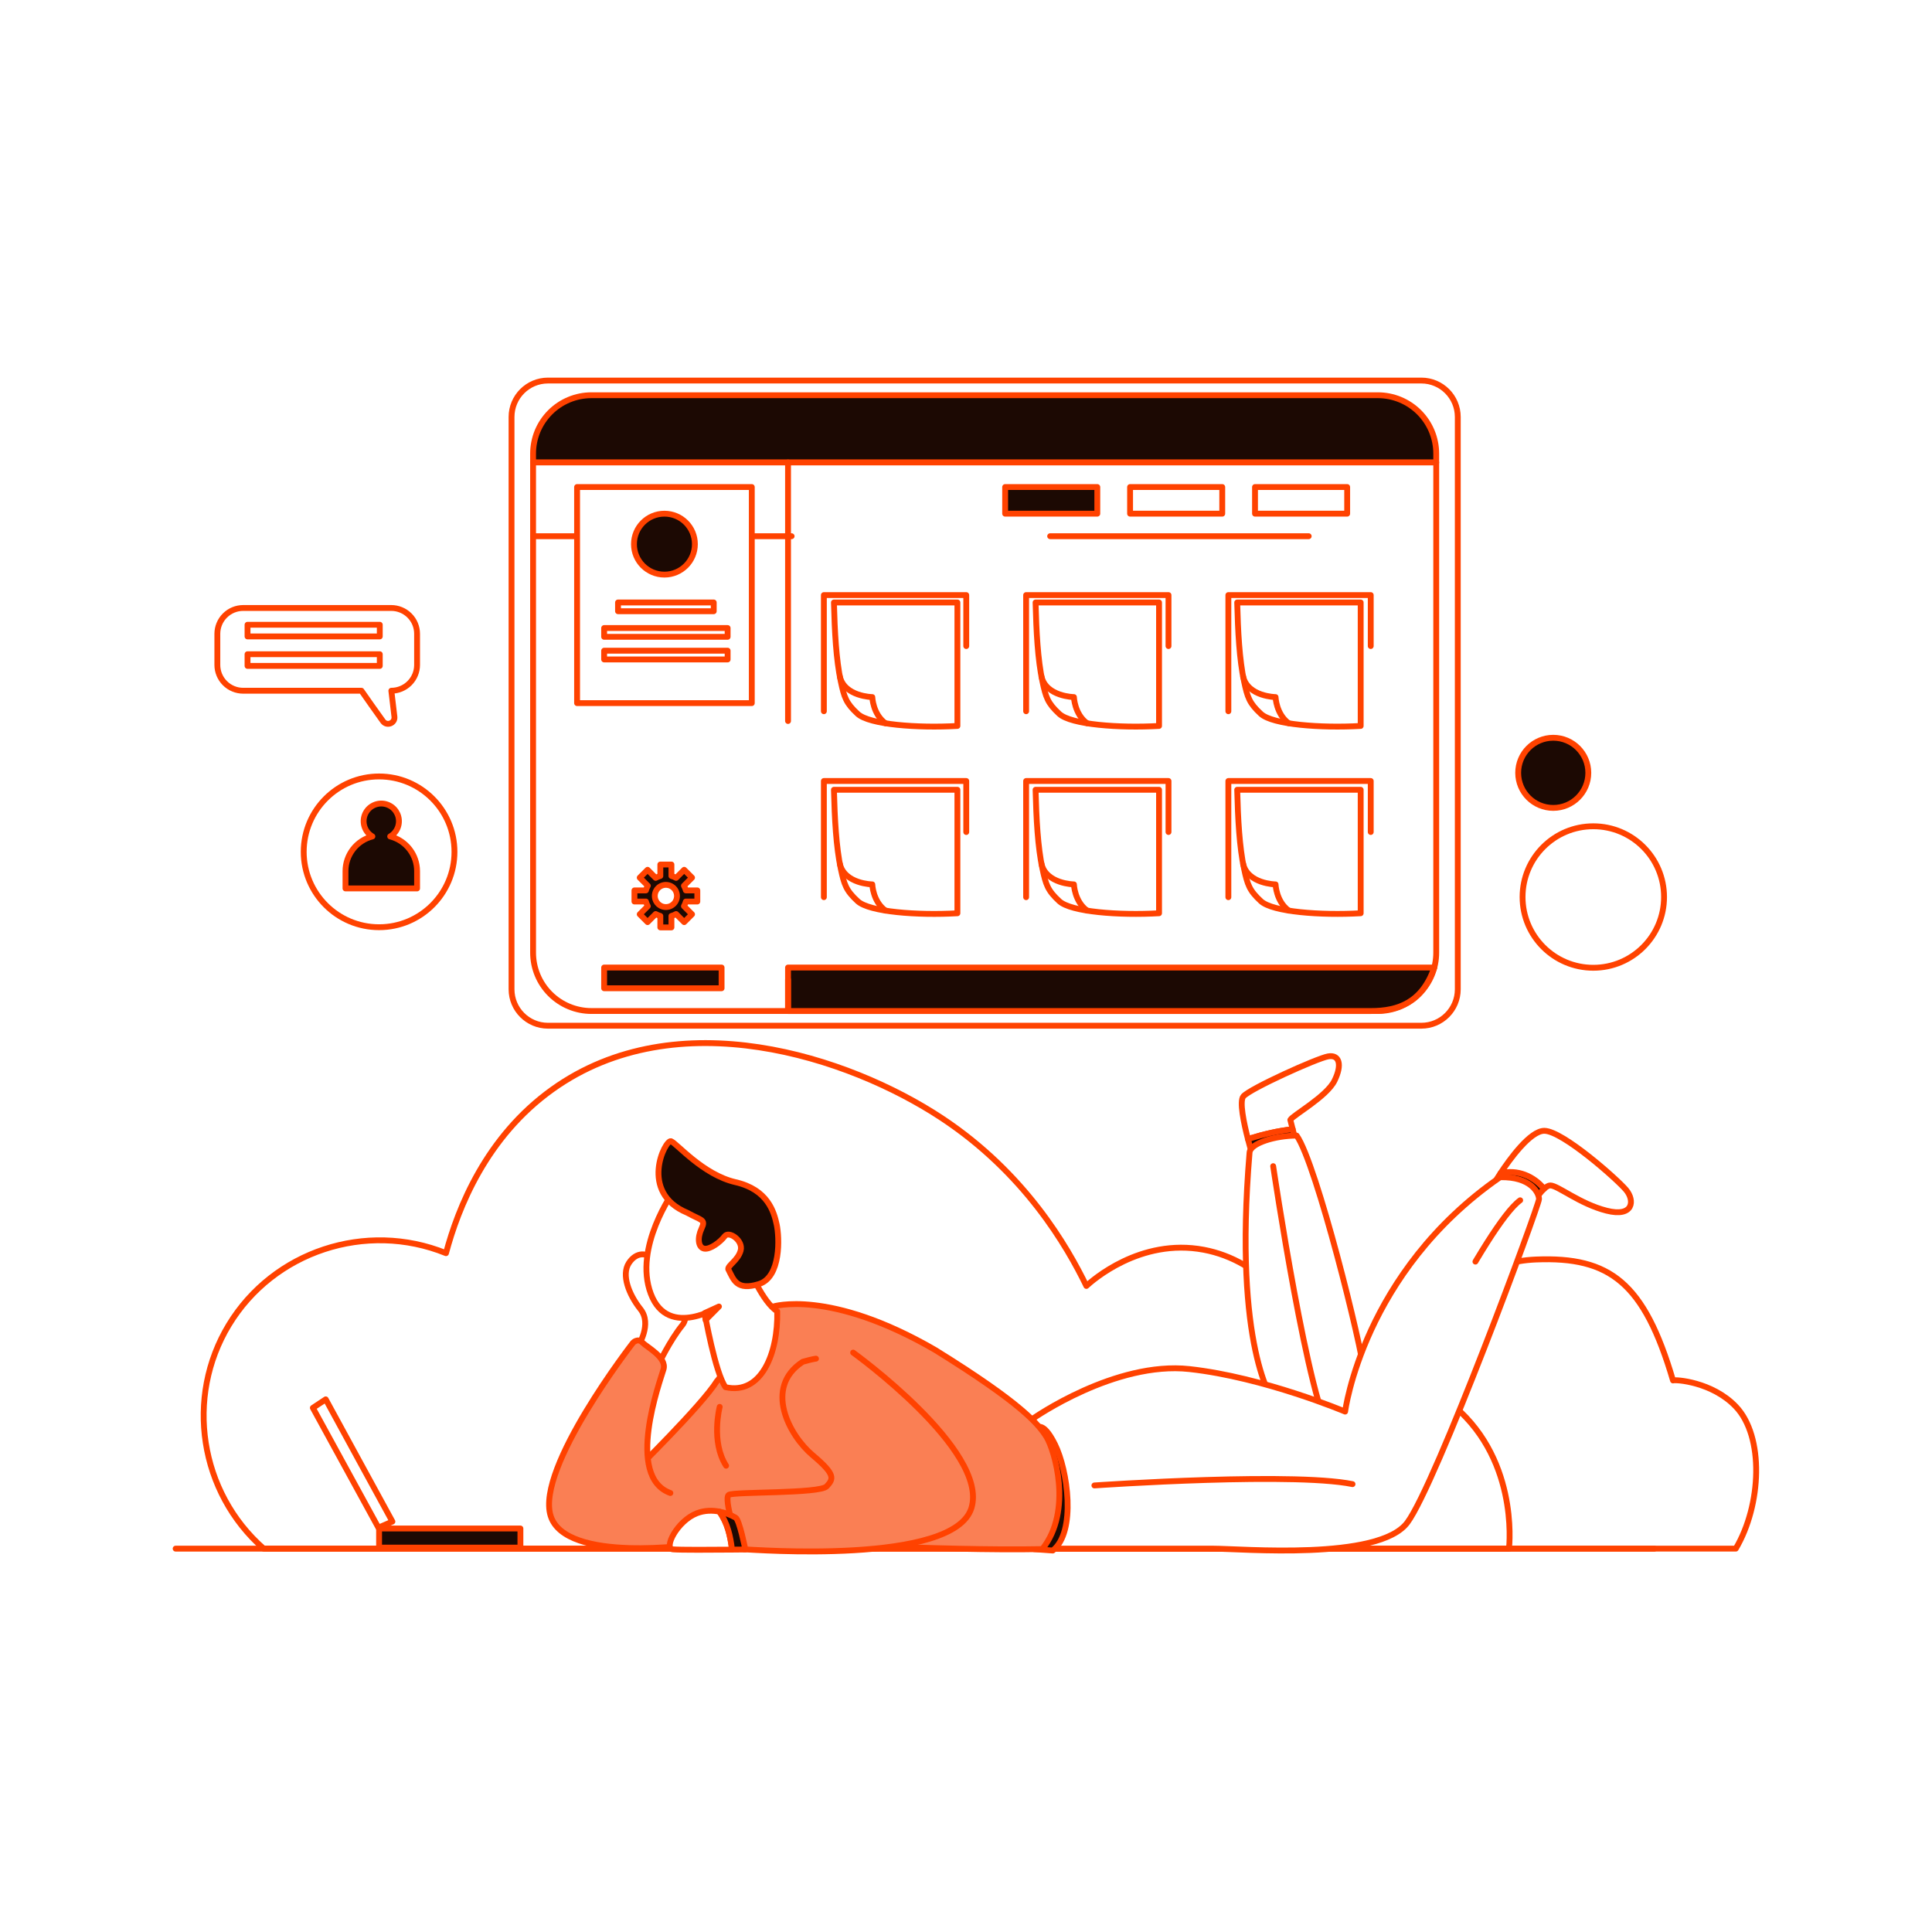 <svg xmlns="http://www.w3.org/2000/svg" width="100" height="100" viewBox="0 0 165 130" fill="none">
    <g filter="url(#filter0_d_867_870)">
        <path d="M100.797 112.51C99.345 109.12 102.135 102.749 105.709 100.068C110.126 96.755 118.061 99.433 118.73 99.85C118.983 99.264 122.998 90.397 131.173 90.066C137.498 89.81 140.419 92.038 142.882 100.396C143.091 100.304 146.231 100.506 148.252 102.631C150.676 105.18 150.448 111.025 148.243 114.758H103.361C101.766 114.201 101.102 113.223 100.797 112.51Z" stroke="#FF4200" stroke-width="0.5" stroke-linecap="round" stroke-linejoin="round"/>
        <path d="M123.683 102.179C118.707 98.36 112.977 99.605 112.197 99.788C111.504 94.401 107.645 90.148 102.81 89.235C97.37 88.207 93.253 91.889 92.781 92.325C91.151 88.959 87.523 82.672 80.42 77.982C72.472 72.734 57.817 67.93 47.185 75.533C41.504 79.595 39.121 85.664 38.089 89.526C31.251 86.753 23.348 89.376 19.548 95.648C15.794 101.844 17.043 109.951 22.521 114.759H128.873C128.918 114.375 129.676 106.777 123.683 102.179Z" fill="white" stroke="#FF4200" stroke-width="0.5" stroke-linecap="round" stroke-linejoin="round"/>
        <path d="M121.389 15H46.797C45.079 15 43.687 16.393 43.687 18.111V66.989C43.687 68.707 45.079 70.1 46.797 70.1H121.389C123.107 70.1 124.5 68.707 124.5 66.989V18.111C124.5 16.393 123.107 15 121.389 15Z" fill="white" stroke="#FF4200" stroke-width="0.5" stroke-linecap="round" stroke-linejoin="round"/>
        <path d="M122.659 21.239C122.659 19.917 122.134 18.649 121.199 17.714C120.264 16.779 118.996 16.254 117.674 16.254H50.512C49.19 16.254 47.922 16.779 46.987 17.714C46.052 18.649 45.527 19.917 45.527 21.239V21.996H122.659V21.239Z" fill="#1C0903" stroke="#FF4200" stroke-width="0.5" stroke-linecap="round" stroke-linejoin="round"/>
        <path d="M45.527 21.996V63.859C45.527 65.181 46.052 66.45 46.987 67.384C47.922 68.319 49.19 68.844 50.512 68.844H117.674C118.996 68.844 120.264 68.319 121.199 67.384C122.134 66.45 122.659 65.181 122.659 63.859V21.996H45.527Z" fill="white" stroke="#FF4200" stroke-width="0.5" stroke-linecap="round" stroke-linejoin="round"/>
        <path d="M45.527 28.294H122.659" stroke="#FF4200" stroke-width="0.5" stroke-linecap="round" stroke-linejoin="round" stroke-dasharray="22.08 22.08"/>
        <path d="M93.714 24.095H85.843V26.369H93.714V24.095Z" fill="#1C0903" stroke="#FF4200" stroke-width="0.5" stroke-linecap="round" stroke-linejoin="round"/>
        <path d="M104.385 24.095H96.513V26.369H104.385V24.095Z" fill="white" stroke="#FF4200" stroke-width="0.5" stroke-linecap="round" stroke-linejoin="round"/>
        <path d="M115.054 24.095H107.183V26.369H115.054V24.095Z" fill="white" stroke="#FF4200" stroke-width="0.5" stroke-linecap="round" stroke-linejoin="round"/>
        <path d="M64.206 24.095H49.285V42.549H64.206V24.095Z" fill="white" stroke="#FF4200" stroke-width="0.5" stroke-linecap="round" stroke-linejoin="round"/>
        <path d="M60.956 33.953H52.782V34.701H60.956V33.953Z" fill="white" stroke="#FF4200" stroke-width="0.5" stroke-linecap="round" stroke-linejoin="round"/>
        <path d="M62.142 36.137H51.596V36.886H62.142V36.137Z" fill="white" stroke="#FF4200" stroke-width="0.5" stroke-linecap="round" stroke-linejoin="round"/>
        <path d="M62.142 38.071H51.596V38.82H62.142V38.071Z" fill="white" stroke="#FF4200" stroke-width="0.5" stroke-linecap="round" stroke-linejoin="round"/>
        <path d="M56.745 31.574C58.182 31.574 59.347 30.409 59.347 28.972C59.347 27.535 58.182 26.37 56.745 26.37C55.308 26.37 54.143 27.535 54.143 28.972C54.143 30.409 55.308 31.574 56.745 31.574Z" fill="#1C0903" stroke="#FF4200" stroke-width="0.5" stroke-linecap="round" stroke-linejoin="round"/>
        <path d="M61.626 65.131H51.596V66.9H61.626V65.131Z" fill="#1C0903" stroke="#FF4200" stroke-width="0.5" stroke-linecap="round" stroke-linejoin="round"/>
        <path d="M117.066 68.845H67.301V65.131H122.496C121.476 68.092 119.446 68.85 117.066 68.845Z" fill="#1C0903" stroke="#FF4200" stroke-width="0.5" stroke-linecap="round" stroke-linejoin="round"/>
        <path d="M67.301 21.996V68.844" stroke="#FF4200" stroke-width="0.5" stroke-linecap="round" stroke-linejoin="round" stroke-dasharray="22.08 22.08"/>
        <path d="M82.522 33.322H70.362V45.42H82.522V33.322Z" stroke="#FF4200" stroke-width="0.5" stroke-linecap="round" stroke-linejoin="round" stroke-dasharray="22.08 22.08"/>
        <path d="M99.794 33.322H87.635V45.42H99.794V33.322Z" stroke="#FF4200" stroke-width="0.5" stroke-linecap="round" stroke-linejoin="round" stroke-dasharray="22.08 22.08"/>
        <path d="M117.066 33.322H104.907V45.42H117.066V33.322Z" stroke="#FF4200" stroke-width="0.5" stroke-linecap="round" stroke-linejoin="round" stroke-dasharray="22.08 22.08"/>
        <path d="M82.522 49.201H70.362V61.299H82.522V49.201Z" stroke="#FF4200" stroke-width="0.5" stroke-linecap="round" stroke-linejoin="round" stroke-dasharray="22.08 22.08"/>
        <path d="M99.794 49.201H87.635V61.299H99.794V49.201Z" stroke="#FF4200" stroke-width="0.5" stroke-linecap="round" stroke-linejoin="round" stroke-dasharray="22.08 22.08"/>
        <path d="M117.066 49.201H104.907V61.299H117.066V49.201Z" stroke="#FF4200" stroke-width="0.5" stroke-linecap="round" stroke-linejoin="round" stroke-dasharray="22.08 22.08"/>
        <path d="M81.766 44.498C78.362 44.692 74.247 44.388 73.249 43.468C72.251 42.549 72.097 42.046 71.808 40.7C71.407 38.822 71.285 36.44 71.221 33.953H81.766V44.498Z" fill="white" stroke="#FF4200" stroke-width="0.5" stroke-linecap="round" stroke-linejoin="round"/>
        <path d="M71.726 40.285C72.137 42 74.497 42.033 74.497 42.033C74.497 42.033 74.545 43.49 75.626 44.273M98.987 44.498C95.583 44.692 91.468 44.388 90.469 43.468C89.471 42.549 89.317 42.046 89.029 40.7C88.627 38.822 88.505 36.44 88.442 33.953H98.987V44.498Z" fill="white"/>
        <path d="M71.726 40.285C72.137 42 74.497 42.033 74.497 42.033C74.497 42.033 74.545 43.49 75.626 44.273M98.987 44.498C95.583 44.692 91.468 44.388 90.469 43.468C89.471 42.549 89.317 42.046 89.029 40.7C88.627 38.822 88.505 36.44 88.442 33.953H98.987V44.498Z" stroke="#FF4200" stroke-width="0.5" stroke-linecap="round" stroke-linejoin="round"/>
        <path d="M88.946 40.285C89.357 42 91.717 42.033 91.717 42.033C91.717 42.033 91.765 43.49 92.846 44.273M116.207 44.498C112.803 44.692 108.688 44.388 107.689 43.468C106.691 42.549 106.537 42.046 106.249 40.7C105.847 38.822 105.725 36.44 105.662 33.953H116.207V44.498Z" fill="white"/>
        <path d="M88.946 40.285C89.357 42 91.717 42.033 91.717 42.033C91.717 42.033 91.765 43.49 92.846 44.273M116.207 44.498C112.803 44.692 108.688 44.388 107.689 43.468C106.691 42.549 106.537 42.046 106.249 40.7C105.847 38.822 105.725 36.44 105.662 33.953H116.207V44.498Z" stroke="#FF4200" stroke-width="0.5" stroke-linecap="round" stroke-linejoin="round"/>
        <path d="M106.167 40.286C106.578 42.001 108.938 42.034 108.938 42.034C108.938 42.034 108.986 43.491 110.067 44.273M81.766 60.496C78.362 60.69 74.247 60.385 73.249 59.466C72.251 58.547 72.097 58.044 71.808 56.697C71.407 54.82 71.285 52.438 71.221 49.95H81.766V60.496Z" fill="white"/>
        <path d="M106.167 40.286C106.578 42.001 108.938 42.034 108.938 42.034C108.938 42.034 108.986 43.491 110.067 44.273M81.766 60.496C78.362 60.69 74.247 60.385 73.249 59.466C72.251 58.547 72.097 58.044 71.808 56.697C71.407 54.82 71.285 52.438 71.221 49.95H81.766V60.496Z" stroke="#FF4200" stroke-width="0.5" stroke-linecap="round" stroke-linejoin="round"/>
        <path d="M71.726 56.282C72.137 57.997 74.497 58.03 74.497 58.03C74.497 58.03 74.545 59.487 75.626 60.27M98.987 60.495C95.583 60.689 91.468 60.385 90.469 59.466C89.471 58.546 89.317 58.043 89.029 56.697C88.627 54.819 88.505 52.437 88.442 49.95H98.987V60.495Z" fill="white"/>
        <path d="M71.726 56.282C72.137 57.997 74.497 58.03 74.497 58.03C74.497 58.03 74.545 59.487 75.626 60.27M98.987 60.495C95.583 60.689 91.468 60.385 90.469 59.466C89.471 58.546 89.317 58.043 89.029 56.697C88.627 54.819 88.505 52.437 88.442 49.95H98.987V60.495Z" stroke="#FF4200" stroke-width="0.5" stroke-linecap="round" stroke-linejoin="round"/>
        <path d="M88.946 56.282C89.357 57.997 91.717 58.03 91.717 58.03C91.717 58.03 91.765 59.487 92.846 60.27M116.207 60.495C112.803 60.689 108.688 60.385 107.689 59.466C106.691 58.546 106.537 58.043 106.249 56.697C105.847 54.819 105.725 52.437 105.662 49.95H116.207V60.495Z" fill="white"/>
        <path d="M88.946 56.282C89.357 57.997 91.717 58.03 91.717 58.03C91.717 58.03 91.765 59.487 92.846 60.27M116.207 60.495C112.803 60.689 108.688 60.385 107.689 59.466C106.691 58.546 106.537 58.043 106.249 56.697C105.847 54.819 105.725 52.437 105.662 49.95H116.207V60.495Z" stroke="#FF4200" stroke-width="0.5" stroke-linecap="round" stroke-linejoin="round"/>
        <path d="M106.167 56.282C106.578 57.997 108.938 58.031 108.938 58.031C108.938 58.031 108.986 59.487 110.067 60.27" fill="white"/>
        <path d="M106.167 56.282C106.578 57.997 108.938 58.031 108.938 58.031C108.938 58.031 108.986 59.487 110.067 60.27" stroke="#FF4200" stroke-width="0.5" stroke-linecap="round" stroke-linejoin="round"/>
        <path d="M15 114.76H141.292" stroke="#FF4200" stroke-width="0.5" stroke-linecap="round" stroke-linejoin="round"/>
        <path d="M113.975 74.79C114.646 73.42 114.384 72.545 113.421 72.72C112.459 72.895 106.775 75.46 106.191 76.131C105.831 76.545 106.227 78.42 106.583 79.794C106.616 79.777 106.649 79.762 106.682 79.749C107.886 79.372 109.14 79.077 110.4 78.939C110.334 78.683 110.266 78.414 110.199 78.142C110.387 77.763 113.305 76.16 113.975 74.79Z" fill="white" stroke="#FF4200" stroke-width="0.5" stroke-linecap="round" stroke-linejoin="round"/>
        <path d="M106.583 79.795C106.803 80.647 107.008 81.306 107.008 81.306L110.885 80.767C110.885 80.767 110.66 79.952 110.4 78.94C109.14 79.078 107.886 79.373 106.682 79.749C106.649 79.762 106.616 79.778 106.583 79.795Z" fill="#1C0903" stroke="#FF4200" stroke-width="0.5" stroke-linecap="round" stroke-linejoin="round"/>
        <path d="M108.757 102.165C108.757 102.165 105.317 97.675 106.716 80.942C106.775 80.125 108.932 79.484 110.74 79.484C112.43 81.874 116.337 97.617 116.512 99.833C116.687 102.049 115.929 104.856 115.754 104.852C115.579 104.847 108.757 102.165 108.757 102.165Z" fill="white" stroke="#FF4200" stroke-width="0.5" stroke-linecap="round" stroke-linejoin="round"/>
        <path d="M108.734 82.094C108.734 82.094 111.812 102.901 113.808 105.165" stroke="#FF4200" stroke-width="0.5" stroke-linecap="round" stroke-linejoin="round" stroke-dasharray="22.08 22.08"/>
        <path d="M128.147 82.7C127.918 83.047 127.782 83.273 127.782 83.273C127.782 83.273 130.534 85.635 130.622 85.635C130.688 85.635 131.303 84.555 131.876 84.025C130.999 82.945 129.594 82.338 128.147 82.7Z" fill="#1C0903" stroke="#FF4200" stroke-width="0.5" stroke-linecap="round" stroke-linejoin="round"/>
        <path d="M138.872 84.119C138.114 83.215 133.479 79.104 131.905 79.075C130.694 79.053 128.908 81.546 128.147 82.7C129.594 82.338 130.998 82.945 131.876 84.025C132.062 83.854 132.243 83.74 132.4 83.74C133.042 83.74 134.907 85.314 137.21 85.897C139.514 86.48 139.63 85.022 138.872 84.119Z" fill="white" stroke="#FF4200" stroke-width="0.5" stroke-linecap="round" stroke-linejoin="round"/>
        <path d="M128.115 83.04C116.395 91.145 114.879 103.055 114.879 103.055C114.879 103.055 107.941 100.124 101.585 99.424C95.23 98.725 88.233 103.642 88.233 103.642L88.263 104.346L88.7 114.759H103.568C106.075 114.759 117.736 115.809 120.185 112.543C122.634 109.278 131.438 85.431 131.438 84.906C131.438 84.381 130.739 82.982 128.115 83.04Z" fill="white" stroke="#FF4200" stroke-width="0.5" stroke-linecap="round" stroke-linejoin="round"/>
        <path d="M93.466 109.363C93.466 109.363 111.437 108.115 115.992 109.363C119.549 102.187 127.005 87.048 129.829 85.008" stroke="#FF4200" stroke-width="0.5" stroke-linecap="round" stroke-linejoin="round" stroke-dasharray="22.08 22.08"/>
        <path d="M88.474 104.527C88.474 104.527 89.004 103.656 90.097 105.854C91.189 108.052 91.937 113.333 89.909 114.92L88.349 114.808L88.474 104.527Z" fill="#1C0903" stroke="#FF4200" stroke-width="0.5" stroke-linecap="round" stroke-linejoin="round"/>
        <path d="M54.098 108.252C54.098 108.252 59.955 102.507 61.23 100.444C62.538 99.14 61.744 94.603 66.013 94.085C66.013 94.085 70.809 92.539 79.856 97.784C87.303 102.393 88.73 104.174 89.385 105.243C90.039 106.311 91.644 111.499 89.017 114.798C80.315 114.966 66.394 114.128 64.583 114.083" fill="#FA7F54"/>
        <path d="M54.098 108.252C54.098 108.252 59.955 102.507 61.23 100.444C62.538 99.14 61.744 94.603 66.013 94.085C66.013 94.085 70.809 92.539 79.856 97.784C87.303 102.393 88.73 104.174 89.385 105.243C90.039 106.311 91.644 111.499 89.017 114.798C80.315 114.966 66.394 114.128 64.583 114.083" stroke="#FF4200" stroke-width="0.5" stroke-linecap="round" stroke-linejoin="round"/>
        <path d="M54.503 97.441C54.503 97.441 55.714 95.584 54.701 94.311C53.688 93.038 53.068 91.371 53.7 90.383C54.332 89.395 55.353 89.384 55.943 90.294C56.533 91.205 59.37 94.332 58.284 95.658C57.199 96.985 56.221 99.066 56.221 99.066L54.503 97.441Z" fill="white" stroke="#FF4200" stroke-width="0.5" stroke-linecap="round" stroke-linejoin="round"/>
        <path d="M57.252 110.01C53.367 108.609 56.372 100.46 56.668 99.442C56.963 98.424 55.252 97.558 54.856 97.15C54.461 96.743 54.055 97.182 54.055 97.182C54.055 97.182 45.766 107.837 47.022 111.945C48.278 116.053 59.372 114.39 59.372 114.39C59.372 114.39 65.744 114.903 66.067 114.672C66.391 114.44 66.067 111.785 66.067 111.785" fill="#FA7F54"/>
        <path d="M57.252 110.01C53.367 108.609 56.372 100.46 56.668 99.442C56.963 98.424 55.252 97.558 54.856 97.15C54.461 96.743 54.055 97.182 54.055 97.182C54.055 97.182 45.766 107.837 47.022 111.945C48.278 116.053 59.372 114.39 59.372 114.39C59.372 114.39 65.744 114.903 66.067 114.672C66.391 114.44 66.067 111.785 66.067 111.785" stroke="#FF4200" stroke-width="0.5" stroke-linecap="round" stroke-linejoin="round"/>
        <path d="M57.542 84.221C57.542 84.221 54.084 89.026 55.582 92.993C57.081 96.96 61.602 93.981 61.602 93.981" fill="white"/>
        <path d="M57.542 84.221C57.542 84.221 54.084 89.026 55.582 92.993C57.081 96.96 61.602 93.981 61.602 93.981" stroke="#FF4200" stroke-width="0.5" stroke-linecap="round" stroke-linejoin="round"/>
        <path d="M60.19 94.678C60.19 94.678 61.082 99.754 61.959 100.969C65.014 101.666 66.461 98.079 66.378 94.493C65.121 93.697 63.957 90.796 63.957 90.796" fill="white"/>
        <path d="M60.19 94.678C60.19 94.678 61.082 99.754 61.959 100.969C65.014 101.666 66.461 98.079 66.378 94.493C65.121 93.697 63.957 90.796 63.957 90.796" stroke="#FF4200" stroke-width="0.5" stroke-linecap="round" stroke-linejoin="round"/>
        <path d="M61.401 94.082L60.254 95.237L60.19 94.636L61.401 94.082Z" fill="#1C0903" stroke="#FF4200" stroke-width="0.5" stroke-linecap="round" stroke-linejoin="round"/>
        <path d="M57.308 79.964C56.827 79.786 54.512 84.341 58.694 86.073C59.917 86.754 60.291 86.622 59.914 87.425C59.537 88.228 59.624 89.041 60.14 89.138C60.657 89.234 61.534 88.557 61.895 88.076C62.255 87.595 63.485 88.444 63.256 89.296C63.027 90.147 62.153 90.561 62.195 90.894C62.67 91.824 62.91 92.748 64.813 92.163C66.715 91.577 66.567 88.169 66.334 87.085C66.102 85.999 65.574 84.095 62.807 83.46C60.039 82.825 57.789 80.142 57.308 79.964Z" fill="#1C0903" stroke="#FF4200" stroke-width="0.5" stroke-linecap="round" stroke-linejoin="round"/>
        <path d="M59.505 111.742C57.824 112.399 56.65 114.742 57.462 114.819C58.037 114.874 60.892 114.858 62.518 114.843C62.378 113.686 62.138 112.568 61.431 111.595C60.868 111.486 60.19 111.474 59.505 111.742Z" fill="white" stroke="#FF4200" stroke-width="0.5" stroke-linecap="round" stroke-linejoin="round"/>
        <path d="M72.862 98.017C72.862 98.017 84.439 106.357 82.969 111.273C81.5 116.188 64.234 114.832 63.577 114.82C62.896 114.197 61.784 110.444 62.24 110.164C62.696 109.883 70.012 110.076 70.599 109.441C71.187 108.805 71.392 108.447 69.4 106.775C67.409 105.102 65.19 100.989 68.561 98.799C69.47 98.544 69.688 98.536 69.688 98.536M61.464 102.653C61.464 102.653 60.692 105.63 62.012 107.678Z" fill="#FA7F54"/>
        <path d="M72.862 98.017C72.862 98.017 84.439 106.357 82.969 111.273C81.5 116.188 64.234 114.832 63.577 114.82C62.896 114.197 61.784 110.444 62.24 110.164C62.696 109.883 70.012 110.076 70.599 109.441C71.187 108.805 71.392 108.447 69.4 106.775C67.409 105.102 65.19 100.989 68.561 98.799C69.47 98.544 69.688 98.536 69.688 98.536M61.464 102.653C61.464 102.653 60.692 105.63 62.012 107.678" stroke="#FF4200" stroke-width="0.5" stroke-linecap="round" stroke-linejoin="round"/>
        <path d="M62.823 112.114C62.391 111.865 61.921 111.69 61.431 111.595C62.137 112.569 62.377 113.686 62.517 114.843C63.191 114.838 63.654 114.832 63.654 114.832C63.654 114.832 63.153 112.288 62.823 112.114Z" fill="#1C0903" stroke="#FF4200" stroke-width="0.5" stroke-linecap="round" stroke-linejoin="round"/>
        <path d="M44.445 113.039H32.375V114.671H44.445V113.039Z" fill="#1C0903" stroke="#FF4200" stroke-width="0.5" stroke-linecap="round" stroke-linejoin="round"/>
        <path d="M27.818 102.01C27.905 102.185 33.513 112.449 33.513 112.449L32.317 112.966L26.72 102.736L27.818 102.01Z" fill="white" stroke="#FF4200" stroke-width="0.5" stroke-linecap="round" stroke-linejoin="round"/>
        <path d="M32.376 61.688C35.931 61.688 38.813 58.806 38.813 55.25C38.813 51.695 35.931 48.812 32.376 48.812C28.82 48.812 25.938 51.695 25.938 55.25C25.938 58.806 28.82 61.688 32.376 61.688Z" fill="white" stroke="#FF4200" stroke-width="0.5" stroke-linecap="round" stroke-linejoin="round"/>
        <path d="M33.322 53.935C33.609 53.769 33.832 53.512 33.958 53.206C34.084 52.899 34.105 52.559 34.019 52.239C33.933 51.919 33.743 51.637 33.48 51.435C33.217 51.234 32.895 51.124 32.563 51.124C32.232 51.124 31.91 51.234 31.646 51.435C31.383 51.637 31.194 51.919 31.107 52.239C31.021 52.559 31.042 52.899 31.168 53.206C31.294 53.512 31.518 53.769 31.804 53.935C31.146 54.104 30.564 54.487 30.148 55.023C29.732 55.56 29.506 56.219 29.506 56.898V58.375H35.621V56.898C35.621 56.219 35.395 55.56 34.979 55.023C34.562 54.487 33.98 54.104 33.322 53.935Z" fill="#1C0903" stroke="#FF4200" stroke-width="0.5" stroke-linecap="round" stroke-linejoin="round"/>
        <path d="M132.653 51.498C134.307 51.498 135.648 50.157 135.648 48.503C135.648 46.849 134.307 45.508 132.653 45.508C130.999 45.508 129.658 46.849 129.658 48.503C129.658 50.157 130.999 51.498 132.653 51.498Z" fill="#1C0903" stroke="#FF4200" stroke-width="0.5" stroke-linecap="round" stroke-linejoin="round"/>
        <path d="M136.074 65.151C139.41 65.151 142.116 62.446 142.116 59.109C142.116 55.772 139.41 53.067 136.074 53.067C132.737 53.067 130.032 55.772 130.032 59.109C130.032 62.446 132.737 65.151 136.074 65.151Z" fill="white" stroke="#FF4200" stroke-width="0.5" stroke-linecap="round" stroke-linejoin="round"/>
        <path d="M33.415 34.424H20.768C20.183 34.424 19.622 34.656 19.208 35.07C18.794 35.483 18.562 36.044 18.562 36.63V39.286C18.562 39.871 18.794 40.432 19.208 40.846C19.622 41.259 20.183 41.492 20.768 41.492H30.868C31.311 42.136 32.059 43.188 32.705 44.091C33.031 44.547 33.751 44.268 33.685 43.71L33.422 41.492C34.006 41.49 34.565 41.256 34.977 40.843C35.389 40.429 35.62 39.87 35.62 39.286V36.63C35.62 36.34 35.563 36.053 35.453 35.785C35.342 35.518 35.179 35.275 34.974 35.07C34.77 34.865 34.526 34.702 34.259 34.592C33.991 34.481 33.704 34.424 33.415 34.424Z" fill="white" stroke="#FF4200" stroke-width="0.5" stroke-linecap="round" stroke-linejoin="round"/>
        <path d="M32.434 35.856H21.14V36.854H32.434V35.856Z" fill="white" stroke="#FF4200" stroke-width="0.5" stroke-linecap="round" stroke-linejoin="round"/>
        <path d="M32.434 38.373H21.14V39.371H32.434V38.373Z" fill="white" stroke="#FF4200" stroke-width="0.5" stroke-linecap="round" stroke-linejoin="round"/>
        <path d="M59.554 59.493V58.544H58.576C58.538 58.406 58.482 58.272 58.411 58.147L59.103 57.455L58.432 56.784L57.74 57.476C57.615 57.405 57.482 57.35 57.343 57.312V56.334H56.395V57.312C56.257 57.35 56.123 57.405 55.998 57.476L55.306 56.784L54.635 57.455L55.327 58.147C55.256 58.272 55.201 58.406 55.163 58.544H54.184V59.493H55.163C55.201 59.631 55.256 59.765 55.327 59.89L54.635 60.582L55.306 61.253L55.998 60.561C56.123 60.632 56.257 60.687 56.395 60.725V61.703H57.343V60.725C57.482 60.687 57.615 60.632 57.74 60.561L58.432 61.253L59.103 60.582L58.411 59.89C58.482 59.765 58.538 59.631 58.576 59.493H59.554ZM57.691 59.493C57.607 59.637 57.488 59.757 57.343 59.84C57.272 59.882 57.195 59.914 57.115 59.935C56.954 59.978 56.784 59.978 56.623 59.935C56.544 59.914 56.467 59.882 56.395 59.84C56.177 59.714 56.018 59.507 55.953 59.264C55.931 59.184 55.921 59.101 55.921 59.019C55.921 58.935 55.932 58.853 55.953 58.773C55.974 58.693 56.006 58.616 56.048 58.544C56.131 58.4 56.251 58.28 56.395 58.197C56.467 58.155 56.544 58.123 56.623 58.102C56.784 58.059 56.954 58.059 57.115 58.102C57.195 58.123 57.272 58.155 57.343 58.197C57.487 58.28 57.607 58.4 57.691 58.544C57.732 58.616 57.764 58.693 57.785 58.773C57.807 58.853 57.818 58.935 57.818 59.019C57.818 59.101 57.807 59.184 57.786 59.264C57.764 59.344 57.732 59.421 57.691 59.493Z" fill="#1C0903" stroke="#FF4200" stroke-width="0.5" stroke-linecap="round" stroke-linejoin="round"/>
    </g>
    <defs>
        <filter id="filter0_d_867_870" x="0.75" y="0.75" width="163.485" height="128.5" filterUnits="userSpaceOnUse" color-interpolation-filters="sRGB">
            <feFlood flood-opacity="0" result="BackgroundImageFix"/>
            <feColorMatrix in="SourceAlpha" type="matrix" values="0 0 0 0 0 0 0 0 0 0 0 0 0 0 0 0 0 0 127 0" result="hardAlpha"/>
            <feOffset/>
            <feGaussianBlur stdDeviation="7"/>
            <feComposite in2="hardAlpha" operator="out"/>
            <feColorMatrix type="matrix" values="0 0 0 0 0 0 0 0 0 0 0 0 0 0 0 0 0 0 0.25 0"/>
            <feBlend mode="normal" in2="BackgroundImageFix" result="effect1_dropShadow_867_870"/>
            <feBlend mode="normal" in="SourceGraphic" in2="effect1_dropShadow_867_870" result="shape"/>
        </filter>
    </defs>
</svg>